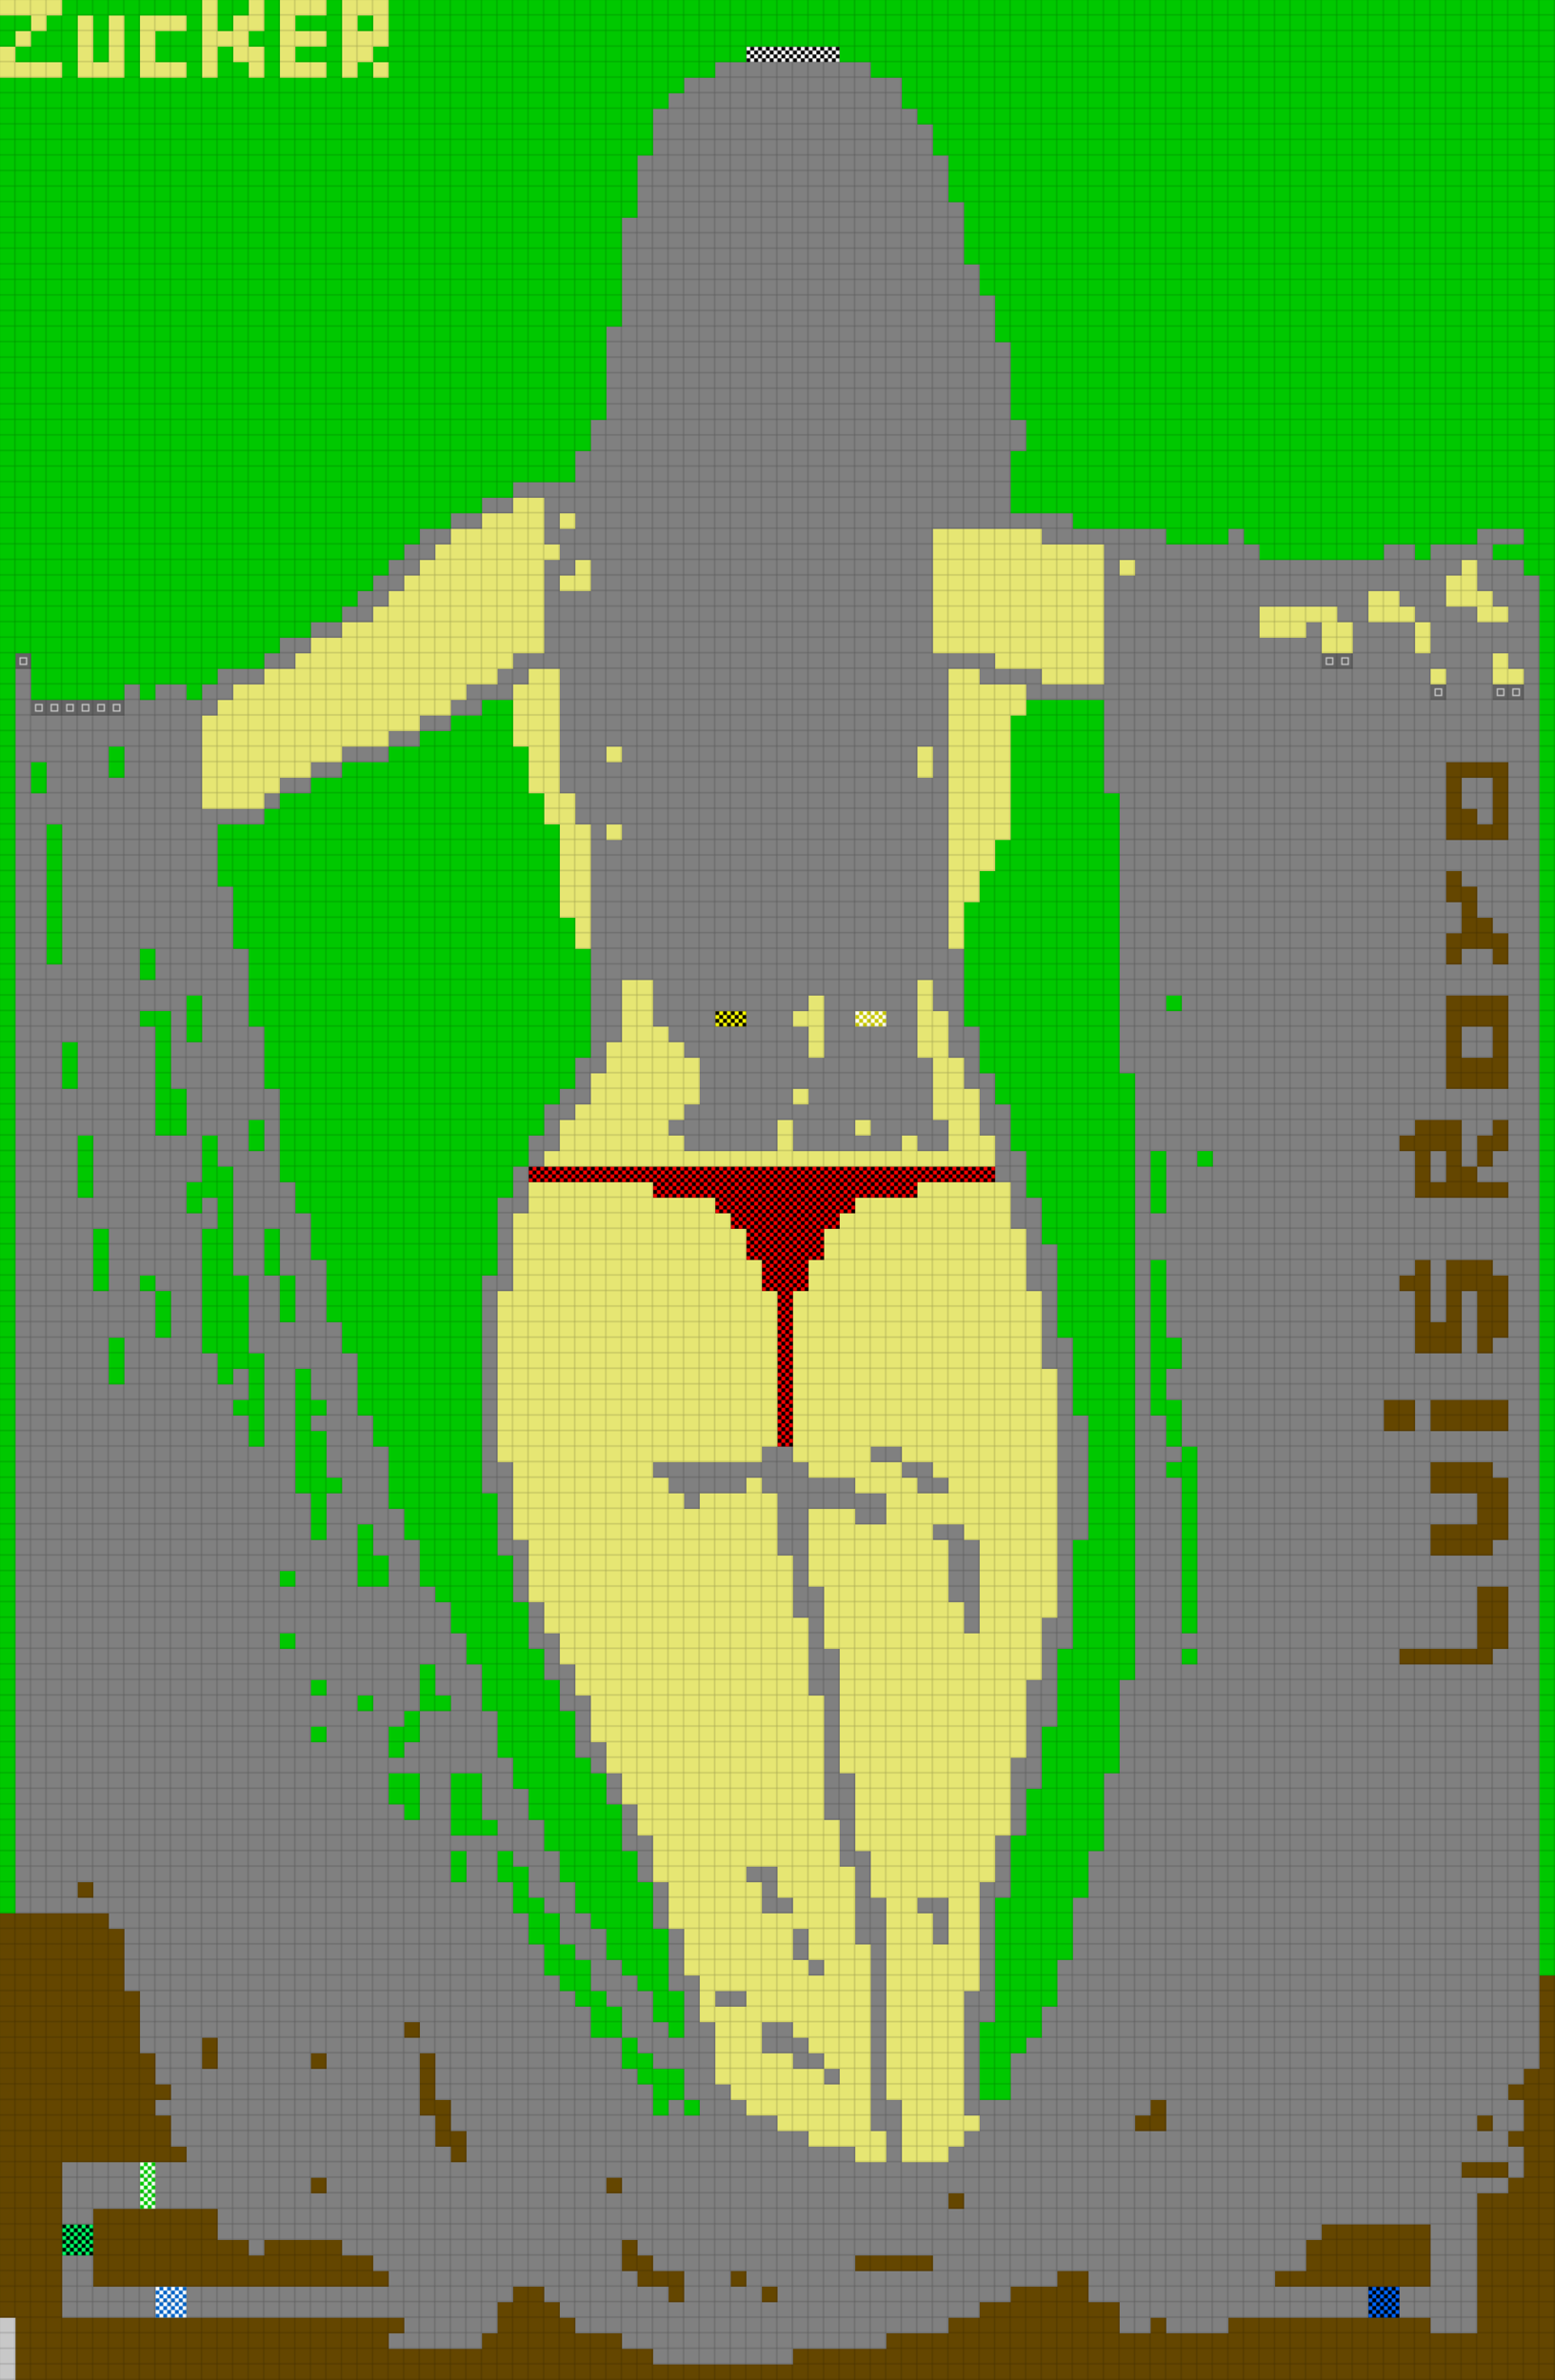 <svg height="1836" width="1200" id="mapSvgView" xmlns:xlink="http://www.w3.org/1999/xlink" version="1.1" xmlns="http://www.w3.org/2000/svg"> <defs> <style type="text/css"> .grass {fill: rgb(0, 200, 0);} .road {fill: rgb(128, 128, 128);} .start {fill: url(#startPattern)} .finish {fill: url(#finishPattern)} .mud {fill: rgb(100, 70, 0);} .sand {fill: rgb(230, 230, 115);} .water {fill: blue;} .earth {fill: brown;} .night {fill: black;} .parc {fill: rgb(200, 200, 200);} .cp1color {fill: rgb(0, 102, 255);} .cp2color {fill: rgb(0, 100, 200);} .cp3color {fill: rgb(0, 255, 102);} .cp4color {fill: rgb(0, 200, 0);} .cp5color {fill: rgb(255, 255, 0);} .cp6color {fill: rgb(200, 200, 0);} .cp7color {fill: rgb(255, 0, 0);} .cp8color {fill: rgb(200, 0, 0);} .cp9color {fill: rgb(255, 0, 255);} .cp1 {fill: url(#cp1pattern);} .cp2 {fill: url(#cp2pattern);} .cp3 {fill: url(#cp3pattern);} .cp4 {fill: url(#cp4pattern);} .cp5 {fill: url(#cp5pattern);} .cp6 {fill: url(#cp6pattern);} .cp7 {fill: url(#cp7pattern);} .cp8 {fill: url(#cp8pattern);} .cp9 {fill: url(#cp9pattern);} .primaryColor {fill: rgb(0, 255, 102);} </style> <pattern y="0" x="0" height="12" width="12" patternUnits="userSpaceOnUse" id="grid"> <line stroke-width="1" stroke="black" y2="12" x2="12" y1="0" x1="12"></line> <line stroke-width="1" stroke="black" y2="12" x2="12" y1="12" x1="0"></line> </pattern> <pattern y="0" x="0" height="12" width="12" patternUnits="userSpaceOnUse" id="finishPattern"> <rect fill="black" height="12" width="12" y="0" x="0"></rect> <path fill="white" d="M0,0L3,0L3,3L0,3L0,0M6,0L9,0L9,3L6,3L6,0M3,3L6,3L6,6L3,6L3,3M9,3L12,3L12,6L9,6L9,3"></path> <path fill="white" d="M0,6L3,6L3,9L0,9L0,6M6,6L9,6L9,9L6,9L6,6M3,9L6,9L6,12L3,12L3,9M9,9L12,9L12,12L9,12L9,9"></path> </pattern> <pattern y="0" x="0" height="12" width="12" patternUnits="userSpaceOnUse" id="startPattern"> <rect fill="rgb(100,100,100)" height="12" width="12" y="0" x="0"></rect> <rect stroke-width="1" stroke="rgb(200,200,200)" fill="none" height="5" width="5" y="3.5" x="3.5"></rect> &gt; </pattern> <pattern y="0" x="0" height="12" width="12" patternUnits="userSpaceOnUse" id="cp1pattern"> <rect class="cp1color" height="12" width="12" y="0" x="0"></rect> <path fill="black" d="M0,0L3,0L3,3L0,3L0,0M6,0L9,0L9,3L6,3L6,0M3,3L6,3L6,6L3,6L3,3M9,3L12,3L12,6L9,6L9,3"></path> <path fill="black" d="M0,6L3,6L3,9L0,9L0,6M6,6L9,6L9,9L6,9L6,6M3,9L6,9L6,12L3,12L3,9M9,9L12,9L12,12L9,12L9,9"></path> </pattern> <pattern y="0" x="0" height="12" width="12" patternUnits="userSpaceOnUse" id="cp2pattern"> <rect class="cp2color" height="12" width="12" y="0" x="0"></rect> <path fill="white" d="M0,0L3,0L3,3L0,3L0,0M6,0L9,0L9,3L6,3L6,0M3,3L6,3L6,6L3,6L3,3M9,3L12,3L12,6L9,6L9,3"></path> <path fill="white" d="M0,6L3,6L3,9L0,9L0,6M6,6L9,6L9,9L6,9L6,6M3,9L6,9L6,12L3,12L3,9M9,9L12,9L12,12L9,12L9,9"></path> </pattern> <pattern y="0" x="0" height="12" width="12" patternUnits="userSpaceOnUse" id="cp3pattern"> <rect class="cp3color" height="12" width="12" y="0" x="0"></rect> <path fill="black" d="M0,0L3,0L3,3L0,3L0,0M6,0L9,0L9,3L6,3L6,0M3,3L6,3L6,6L3,6L3,3M9,3L12,3L12,6L9,6L9,3"></path> <path fill="black" d="M0,6L3,6L3,9L0,9L0,6M6,6L9,6L9,9L6,9L6,6M3,9L6,9L6,12L3,12L3,9M9,9L12,9L12,12L9,12L9,9"></path> </pattern> <pattern y="0" x="0" height="12" width="12" patternUnits="userSpaceOnUse" id="cp4pattern"> <rect class="cp4color" height="12" width="12" y="0" x="0"></rect> <path fill="white" d="M0,0L3,0L3,3L0,3L0,0M6,0L9,0L9,3L6,3L6,0M3,3L6,3L6,6L3,6L3,3M9,3L12,3L12,6L9,6L9,3"></path> <path fill="white" d="M0,6L3,6L3,9L0,9L0,6M6,6L9,6L9,9L6,9L6,6M3,9L6,9L6,12L3,12L3,9M9,9L12,9L12,12L9,12L9,9"></path> </pattern> <pattern y="0" x="0" height="12" width="12" patternUnits="userSpaceOnUse" id="cp5pattern"> <rect class="cp5color" height="12" width="12" y="0" x="0"></rect> <path fill="black" d="M0,0L3,0L3,3L0,3L0,0M6,0L9,0L9,3L6,3L6,0M3,3L6,3L6,6L3,6L3,3M9,3L12,3L12,6L9,6L9,3"></path> <path fill="black" d="M0,6L3,6L3,9L0,9L0,6M6,6L9,6L9,9L6,9L6,6M3,9L6,9L6,12L3,12L3,9M9,9L12,9L12,12L9,12L9,9"></path> </pattern> <pattern y="0" x="0" height="12" width="12" patternUnits="userSpaceOnUse" id="cp6pattern"> <rect class="cp6color" height="12" width="12" y="0" x="0"></rect> <path fill="white" d="M0,0L3,0L3,3L0,3L0,0M6,0L9,0L9,3L6,3L6,0M3,3L6,3L6,6L3,6L3,3M9,3L12,3L12,6L9,6L9,3"></path> <path fill="white" d="M0,6L3,6L3,9L0,9L0,6M6,6L9,6L9,9L6,9L6,6M3,9L6,9L6,12L3,12L3,9M9,9L12,9L12,12L9,12L9,9"></path> </pattern> <pattern y="0" x="0" height="12" width="12" patternUnits="userSpaceOnUse" id="cp7pattern"> <rect class="cp7color" height="12" width="12" y="0" x="0"></rect> <path fill="black" d="M0,0L3,0L3,3L0,3L0,0M6,0L9,0L9,3L6,3L6,0M3,3L6,3L6,6L3,6L3,3M9,3L12,3L12,6L9,6L9,3"></path> <path fill="black" d="M0,6L3,6L3,9L0,9L0,6M6,6L9,6L9,9L6,9L6,6M3,9L6,9L6,12L3,12L3,9M9,9L12,9L12,12L9,12L9,9"></path> </pattern> <pattern y="0" x="0" height="12" width="12" patternUnits="userSpaceOnUse" id="cp8pattern"> <rect class="cp8color" height="12" width="12" y="0" x="0"></rect> <path fill="white" d="M0,0L3,0L3,3L0,3L0,0M6,0L9,0L9,3L6,3L6,0M3,3L6,3L6,6L3,6L3,3M9,3L12,3L12,6L9,6L9,3"></path> <path fill="white" d="M0,6L3,6L3,9L0,9L0,6M6,6L9,6L9,9L6,9L6,6M3,9L6,9L6,12L3,12L3,9M9,9L12,9L12,12L9,12L9,9"></path> </pattern> <pattern y="0" x="0" height="12" width="12" patternUnits="userSpaceOnUse" id="cp9pattern"> <rect class="cp9color" height="12" width="12" y="0" x="0"></rect> <path fill="black" d="M0,0L3,0L3,3L0,3L0,0M6,0L9,0L9,3L6,3L6,0M3,3L6,3L6,6L3,6L3,3M9,3L12,3L12,6L9,6L9,3"></path> <path fill="black" d="M0,6L3,6L3,9L0,9L0,6M6,6L9,6L9,9L6,9L6,6M3,9L6,9L6,12L3,12L3,9M9,9L12,9L12,12L9,12L9,9"></path> </pattern> </defs> <rect height="100%" width="100%" y="0" x="0" class="road" id="mainfill"></rect> <g id="paths"><path class="cp1" d="M1056,1764L1056,1764L1080,1764L1080,1788L1056,1788Z"></path><path class="cp2" d="M120,1764L120,1764L144,1764L144,1788L120,1788Z"></path><path class="cp3" d="M48,1716L48,1716L72,1716L72,1740L48,1740Z"></path><path class="cp4" d="M108,1668L108,1668L120,1668L120,1704L108,1704Z"></path><path class="cp5" d="M552,780L552,780L576,780L576,792L552,792Z"></path><path class="cp6" d="M660,780L660,780L684,780L684,792L660,792Z"></path><path class="cp7" d="M408,900L408,900L768,900L768,912L708,912L708,924L660,924L660,936L648,936L648,948L636,948L636,972L624,972L624,996L612,996L612,1116L600,1116L600,996L588,996L588,972L576,972L576,948L564,948L564,936L552,936L552,924L504,924L504,912L408,912Z"></path><path class="sand" d="M0,0L0,0L48,0L48,12L36,12L36,24L24,24L24,12L0,12L0,0M156,0L156,0L168,0L168,24L180,24L180,12L192,12L192,0L204,0L204,24L192,24L192,36L204,36L204,60L192,60L192,48L180,48L180,36L168,36L168,60L156,60L156,0M216,0L216,0L252,0L252,12L228,12L228,24L252,24L252,36L228,36L228,48L252,48L252,60L216,60L216,0M264,0L264,0L300,0L300,36L288,36L288,48L276,48L276,60L264,60L264,0M288,12L288,12L276,12L276,24L288,24L288,12M24,24L24,24L24,36L12,36L12,24L24,24M60,12L60,12L72,12L72,48L84,48L84,12L96,12L96,60L60,60L60,12M108,12L108,12L144,12L144,24L120,24L120,48L144,48L144,60L108,60L108,12M12,36L12,36L12,48L48,48L48,60L0,60L0,36L12,36M288,48L288,48L300,48L300,60L288,60L288,48M396,384L396,384L420,384L420,420L432,420L432,432L420,432L420,504L396,504L396,516L384,516L384,528L360,528L360,540L348,540L348,552L324,552L324,564L300,564L300,576L264,576L264,588L240,588L240,600L216,600L216,612L204,612L204,624L156,624L156,552L168,552L168,540L180,540L180,528L204,528L204,516L228,516L228,504L240,504L240,492L264,492L264,480L288,480L288,468L300,468L300,456L312,456L312,444L324,444L324,432L336,432L336,420L348,420L348,408L372,408L372,396L396,396L396,384M432,396L432,396L444,396L444,408L432,408L432,396M720,408L720,408L804,408L804,420L852,420L852,528L804,528L804,516L768,516L768,504L720,504L720,408M444,432L444,432L456,432L456,456L432,456L432,444L444,444L444,432M864,432L864,432L876,432L876,444L864,444L864,432M1128,432L1128,432L1140,432L1140,456L1152,456L1152,468L1164,468L1164,480L1140,480L1140,468L1116,468L1116,444L1128,444L1128,432M1056,456L1056,456L1080,456L1080,468L1092,468L1092,480L1056,480L1056,456M972,468L972,468L1032,468L1032,480L1044,480L1044,504L1020,504L1020,480L1008,480L1008,492L972,492L972,468M1092,480L1092,480L1104,480L1104,504L1092,504L1092,480M1152,504L1152,504L1164,504L1164,516L1176,516L1176,528L1152,528L1152,504M408,516L408,516L432,516L432,612L444,612L444,636L456,636L456,732L444,732L444,708L432,708L432,636L420,636L420,612L408,612L408,576L396,576L396,528L408,528L408,516M732,516L732,516L756,516L756,528L792,528L792,552L780,552L780,648L768,648L768,672L756,672L756,696L744,696L744,732L732,732L732,516M1104,516L1104,516L1116,516L1116,528L1104,528L1104,516M468,576L468,576L480,576L480,588L468,588L468,576M708,576L708,576L720,576L720,600L708,600L708,576M468,636L468,636L480,636L480,648L468,648L468,636M480,756L480,756L504,756L504,792L516,792L516,804L528,804L528,816L540,816L540,852L528,852L528,864L516,864L516,876L528,876L528,888L600,888L600,864L612,864L612,888L696,888L696,876L708,876L708,888L732,888L732,864L720,864L720,816L708,816L708,756L720,756L720,780L732,780L732,816L744,816L744,840L756,840L756,876L768,876L768,900L420,900L420,888L432,888L432,864L444,864L444,852L456,852L456,828L468,828L468,804L480,804L480,756M624,768L624,768L636,768L636,816L624,816L624,792L612,792L612,780L624,780L624,768M612,840L612,840L624,840L624,852L612,852L612,840M660,864L660,864L672,864L672,876L660,876L660,864M408,912L408,912L504,912L504,924L552,924L552,936L564,936L564,948L576,948L576,972L588,972L588,996L600,996L600,1116L588,1116L588,1128L504,1128L504,1140L516,1140L516,1152L528,1152L528,1164L540,1164L540,1152L576,1152L576,1140L588,1140L588,1152L600,1152L600,1200L612,1200L612,1248L624,1248L624,1308L636,1308L636,1404L648,1404L648,1440L660,1440L660,1500L672,1500L672,1644L684,1644L684,1668L660,1668L660,1656L624,1656L624,1644L600,1644L600,1632L576,1632L576,1620L564,1620L564,1608L552,1608L552,1560L540,1560L540,1524L528,1524L528,1488L516,1488L516,1452L504,1452L504,1416L492,1416L492,1392L480,1392L480,1368L468,1368L468,1344L456,1344L456,1308L444,1308L444,1284L432,1284L432,1260L420,1260L420,1236L408,1236L408,1188L396,1188L396,1128L384,1128L384,996L396,996L396,936L408,936L408,912M708,912L708,912L780,912L780,948L792,948L792,996L804,996L804,1056L816,1056L816,1248L804,1248L804,1296L792,1296L792,1356L780,1356L780,1416L768,1416L768,1452L756,1452L756,1536L744,1536L744,1632L756,1632L756,1644L744,1644L744,1656L732,1656L732,1668L696,1668L696,1620L684,1620L684,1464L672,1464L672,1428L660,1428L660,1368L648,1368L648,1272L636,1272L636,1224L624,1224L624,1164L660,1164L660,1176L684,1176L684,1152L660,1152L660,1140L624,1140L624,1128L612,1128L612,996L624,996L624,972L636,972L636,948L648,948L648,936L660,936L660,924L708,924L708,912M684,1116L684,1116L672,1116L672,1128L696,1128L696,1116L684,1116M708,1128L708,1128L696,1128L696,1140L708,1140L708,1152L732,1152L732,1140L720,1140L720,1128L708,1128M732,1176L732,1176L720,1176L720,1188L732,1188L732,1236L744,1236L744,1260L756,1260L756,1188L744,1188L744,1176L732,1176M588,1440L588,1440L576,1440L576,1452L588,1452L588,1476L612,1476L612,1464L600,1464L600,1440L588,1440M720,1464L720,1464L708,1464L708,1476L720,1476L720,1500L732,1500L732,1464L720,1464M624,1488L624,1488L612,1488L612,1512L624,1512L624,1488M636,1512L636,1512L624,1512L624,1524L636,1524L636,1512M564,1536L564,1536L552,1536L552,1548L576,1548L576,1536L564,1536M600,1560L600,1560L588,1560L588,1584L612,1584L612,1596L636,1596L636,1584L624,1584L624,1572L612,1572L612,1560L600,1560M648,1596L648,1596L636,1596L636,1608L648,1608Z"></path><path class="grass" d="M48,0L48,0L156,0L156,60L168,60L168,36L180,36L180,48L192,48L192,60L204,60L204,36L192,36L192,24L204,24L204,0L216,0L216,60L252,60L252,48L228,48L228,36L252,36L252,24L228,24L228,12L252,12L252,0L264,0L264,60L276,60L276,48L288,48L288,36L300,36L300,0L1200,0L1200,1524L1188,1524L1188,444L1176,444L1176,432L1152,432L1152,420L1176,420L1176,408L1140,408L1140,420L1104,420L1104,432L1092,432L1092,420L1068,420L1068,432L972,432L972,420L960,420L960,408L948,408L948,420L900,420L900,408L828,408L828,396L780,396L780,348L792,348L792,324L780,324L780,264L768,264L768,228L756,228L756,204L744,204L744,156L732,156L732,120L720,120L720,96L708,96L708,84L696,84L696,60L672,60L672,48L648,48L648,36L576,36L576,48L552,48L552,60L528,60L528,72L516,72L516,84L504,84L504,120L492,120L492,168L480,168L480,252L468,252L468,324L456,324L456,348L444,348L444,372L396,372L396,384L372,384L372,396L348,396L348,408L324,408L324,420L312,420L312,432L300,432L300,444L288,444L288,456L276,456L276,468L264,468L264,480L240,480L240,492L216,492L216,504L204,504L204,516L168,516L168,528L156,528L156,540L144,540L144,528L120,528L120,540L108,540L108,528L96,528L96,540L24,540L24,504L12,504L12,1476L0,1476L0,60L48,60L48,48L12,48L12,36L0,36L0,12L24,12L24,24L12,24L12,36L24,36L24,24L36,24L36,12L48,12L48,0M72,12L72,12L60,12L60,60L96,60L96,12L84,12L84,48L72,48L72,12M120,12L120,12L108,12L108,60L144,60L144,48L120,48L120,24L144,24L144,12L120,12M168,0L168,0L192,0L192,12L180,12L180,24L168,24L168,0M276,12L276,12L288,12L288,24L276,24L276,12M300,48L300,48L288,48L288,60L300,60L300,48M372,540L372,540L396,540L396,576L408,576L408,612L420,612L420,636L432,636L432,708L444,708L444,732L456,732L456,816L444,816L444,840L432,840L432,852L420,852L420,876L408,876L408,900L396,900L396,924L384,924L384,984L372,984L372,1152L384,1152L384,1200L396,1200L396,1236L408,1236L408,1272L420,1272L420,1296L432,1296L432,1320L444,1320L444,1356L456,1356L456,1368L468,1368L468,1392L480,1392L480,1428L492,1428L492,1452L504,1452L504,1488L516,1488L516,1536L528,1536L528,1572L516,1572L516,1560L504,1560L504,1536L492,1536L492,1524L480,1524L480,1512L468,1512L468,1488L456,1488L456,1476L444,1476L444,1452L432,1452L432,1428L420,1428L420,1404L408,1404L408,1380L396,1380L396,1356L384,1356L384,1320L372,1320L372,1284L360,1284L360,1260L348,1260L348,1236L336,1236L336,1224L324,1224L324,1188L312,1188L312,1164L300,1164L300,1116L288,1116L288,1092L276,1092L276,1044L264,1044L264,1020L252,1020L252,972L240,972L240,936L228,936L228,912L216,912L216,840L204,840L204,792L192,792L192,732L180,732L180,684L168,684L168,636L204,636L204,624L216,624L216,612L240,612L240,600L264,600L264,588L300,588L300,576L324,576L324,564L348,564L348,552L372,552L372,540M792,540L792,540L852,540L852,612L864,612L864,828L876,828L876,1296L864,1296L864,1368L852,1368L852,1428L840,1428L840,1464L828,1464L828,1512L816,1512L816,1548L804,1548L804,1572L792,1572L792,1584L780,1584L780,1620L756,1620L756,1560L768,1560L768,1464L780,1464L780,1416L792,1416L792,1380L804,1380L804,1332L816,1332L816,1272L828,1272L828,1188L840,1188L840,1092L828,1092L828,1032L816,1032L816,960L804,960L804,924L792,924L792,888L780,888L780,852L768,852L768,828L756,828L756,792L744,792L744,696L756,696L756,672L768,672L768,648L780,648L780,552L792,552L792,540M84,576L84,576L96,576L96,600L84,600L84,576M24,588L24,588L36,588L36,612L24,612L24,588M36,636L36,636L48,636L48,744L36,744L36,636M108,732L108,732L120,732L120,756L108,756L108,732M144,768L144,768L156,768L156,804L144,804L144,768M900,768L900,768L912,768L912,780L900,780L900,768M108,780L108,780L132,780L132,840L144,840L144,876L120,876L120,792L108,792L108,780M48,804L48,804L60,804L60,840L48,840L48,804M192,864L192,864L204,864L204,888L192,888L192,864M60,876L60,876L72,876L72,924L60,924L60,876M156,876L156,876L168,876L168,900L180,900L180,984L192,984L192,1044L204,1044L204,1116L192,1116L192,1092L180,1092L180,1080L192,1080L192,1056L180,1056L180,1068L168,1068L168,1044L156,1044L156,948L168,948L168,924L156,924L156,936L144,936L144,912L156,912L156,876M888,888L888,888L900,888L900,936L888,936L888,888M924,888L924,888L936,888L936,900L924,900L924,888M72,948L72,948L84,948L84,996L72,996L72,948M204,948L204,948L216,948L216,984L204,984L204,948M216,984L216,984L228,984L228,1020L216,1020L216,984M888,972L888,972L900,972L900,1032L912,1032L912,1056L900,1056L900,1080L912,1080L912,1116L900,1116L900,1092L888,1092L888,972M108,984L108,984L120,984L120,996L108,996L108,984M120,996L120,996L132,996L132,1032L120,1032L120,996M84,1032L84,1032L96,1032L96,1068L84,1068L84,1032M228,1056L228,1056L240,1056L240,1080L252,1080L252,1092L240,1092L240,1104L252,1104L252,1140L264,1140L264,1152L252,1152L252,1188L240,1188L240,1152L228,1152L228,1056M912,1116L912,1116L924,1116L924,1260L912,1260L912,1140L900,1140L900,1128L912,1128L912,1116M276,1176L276,1176L288,1176L288,1200L300,1200L300,1224L276,1224L276,1176M216,1212L216,1212L228,1212L228,1224L216,1224L216,1212M216,1260L216,1260L228,1260L228,1272L216,1272L216,1260M912,1272L912,1272L924,1272L924,1284L912,1284L912,1272M324,1284L324,1284L336,1284L336,1308L348,1308L348,1320L324,1320L324,1284M240,1296L240,1296L252,1296L252,1308L240,1308L240,1296M276,1308L276,1308L288,1308L288,1320L276,1320L276,1308M324,1320L324,1320L324,1344L312,1344L312,1356L300,1356L300,1332L312,1332L312,1320L324,1320M240,1332L240,1332L252,1332L252,1344L240,1344L240,1332M300,1368L300,1368L324,1368L324,1404L312,1404L312,1392L300,1392L300,1368M348,1368L348,1368L372,1368L372,1404L384,1404L384,1416L348,1416L348,1368M348,1428L348,1428L360,1428L360,1452L348,1452L348,1428M384,1428L384,1428L396,1428L396,1440L408,1440L408,1464L420,1464L420,1476L432,1476L432,1500L444,1500L444,1512L456,1512L456,1536L468,1536L468,1548L480,1548L480,1572L456,1572L456,1548L444,1548L444,1536L432,1536L432,1524L420,1524L420,1500L408,1500L408,1476L396,1476L396,1452L384,1452L384,1428M480,1572L480,1572L492,1572L492,1584L504,1584L504,1596L528,1596L528,1620L516,1620L516,1632L504,1632L504,1608L492,1608L492,1596L480,1596L480,1572M528,1620L528,1620L540,1620L540,1632L528,1632Z"></path><path class="finish" d="M576,36L576,36L648,36L648,48L576,48Z"></path><path class="start" d="M12,504L12,504L24,504L24,516L12,516L12,504M1020,504L1020,504L1044,504L1044,516L1020,516L1020,504M1104,528L1104,528L1116,528L1116,540L1104,540L1104,528M1152,528L1152,528L1176,528L1176,540L1152,540L1152,528M24,540L24,540L96,540L96,552L24,552Z"></path><path class="mud" d="M1116,588L1116,588L1164,588L1164,648L1116,648L1116,588M1140,600L1140,600L1128,600L1128,624L1140,624L1140,636L1152,636L1152,600L1140,600M1116,672L1116,672L1128,672L1128,684L1140,684L1140,708L1152,708L1152,720L1164,720L1164,744L1152,744L1152,732L1128,732L1128,744L1116,744L1116,720L1128,720L1128,696L1116,696L1116,672M1116,768L1116,768L1164,768L1164,840L1116,840L1116,768M1140,792L1140,792L1128,792L1128,816L1152,816L1152,792L1140,792M1092,864L1092,864L1128,864L1128,900L1140,900L1140,876L1152,876L1152,864L1164,864L1164,888L1152,888L1152,900L1140,900L1140,912L1164,912L1164,924L1092,924L1092,888L1080,888L1080,876L1092,876L1092,864M1116,888L1116,888L1104,888L1104,912L1116,912L1116,888M1092,972L1092,972L1104,972L1104,1020L1116,1020L1116,972L1152,972L1152,984L1164,984L1164,1032L1152,1032L1152,1044L1140,1044L1140,996L1128,996L1128,1044L1092,1044L1092,996L1080,996L1080,984L1092,984L1092,972M1068,1080L1068,1080L1092,1080L1092,1104L1068,1104L1068,1080M1104,1080L1104,1080L1164,1080L1164,1104L1104,1104L1104,1080M1104,1128L1104,1128L1152,1128L1152,1140L1164,1140L1164,1188L1152,1188L1152,1200L1104,1200L1104,1176L1140,1176L1140,1152L1104,1152L1104,1128M1140,1224L1140,1224L1164,1224L1164,1272L1152,1272L1152,1284L1080,1284L1080,1272L1140,1272L1140,1224M60,1452L60,1452L72,1452L72,1464L60,1464L60,1452M0,1476L0,1476L84,1476L84,1488L96,1488L96,1536L108,1536L108,1584L120,1584L120,1608L132,1608L132,1620L120,1620L120,1632L132,1632L132,1656L144,1656L144,1668L48,1668L48,1788L312,1788L312,1800L300,1800L300,1812L372,1812L372,1800L384,1800L384,1776L396,1776L396,1764L420,1764L420,1776L432,1776L432,1788L444,1788L444,1800L480,1800L480,1812L504,1812L504,1824L612,1824L612,1812L684,1812L684,1800L732,1800L732,1788L756,1788L756,1776L780,1776L780,1764L816,1764L816,1752L840,1752L840,1776L864,1776L864,1800L888,1800L888,1788L900,1788L900,1800L948,1800L948,1788L1104,1788L1104,1800L1140,1800L1140,1692L1164,1692L1164,1680L1128,1680L1128,1668L1164,1668L1164,1680L1176,1680L1176,1656L1164,1656L1164,1644L1176,1644L1176,1620L1164,1620L1164,1608L1176,1608L1176,1596L1188,1596L1188,1524L1200,1524L1200,1836L12,1836L12,1788L0,1788L0,1476M312,1560L312,1560L324,1560L324,1572L312,1572L312,1560M156,1572L156,1572L168,1572L168,1596L156,1596L156,1572M240,1584L240,1584L252,1584L252,1596L240,1596L240,1584M324,1584L324,1584L336,1584L336,1620L348,1620L348,1644L360,1644L360,1668L348,1668L348,1656L336,1656L336,1632L324,1632L324,1584M888,1620L888,1620L900,1620L900,1644L876,1644L876,1632L888,1632L888,1620M1140,1632L1140,1632L1152,1632L1152,1644L1140,1644L1140,1632M240,1680L240,1680L252,1680L252,1692L240,1692L240,1680M468,1680L468,1680L480,1680L480,1692L468,1692L468,1680M732,1692L732,1692L744,1692L744,1704L732,1704L732,1692M72,1704L72,1704L168,1704L168,1728L192,1728L192,1740L204,1740L204,1728L264,1728L264,1740L288,1740L288,1752L300,1752L300,1764L72,1764L72,1704M1020,1716L1020,1716L1104,1716L1104,1764L984,1764L984,1752L1008,1752L1008,1728L1020,1728L1020,1716M480,1728L480,1728L492,1728L492,1740L504,1740L504,1752L528,1752L528,1776L516,1776L516,1764L492,1764L492,1752L480,1752L480,1728M660,1740L660,1740L720,1740L720,1752L660,1752L660,1740M564,1752L564,1752L576,1752L576,1764L564,1764L564,1752M588,1764L588,1764L600,1764L600,1776L588,1776Z"></path><path class="parc" d="M0,1788L0,1788L12,1788L12,1836L0,1836Z"></path></g> <rect opacity=".3" fill="url(#grid)" height="100%" width="100%" y="0" x="0"></rect></svg>